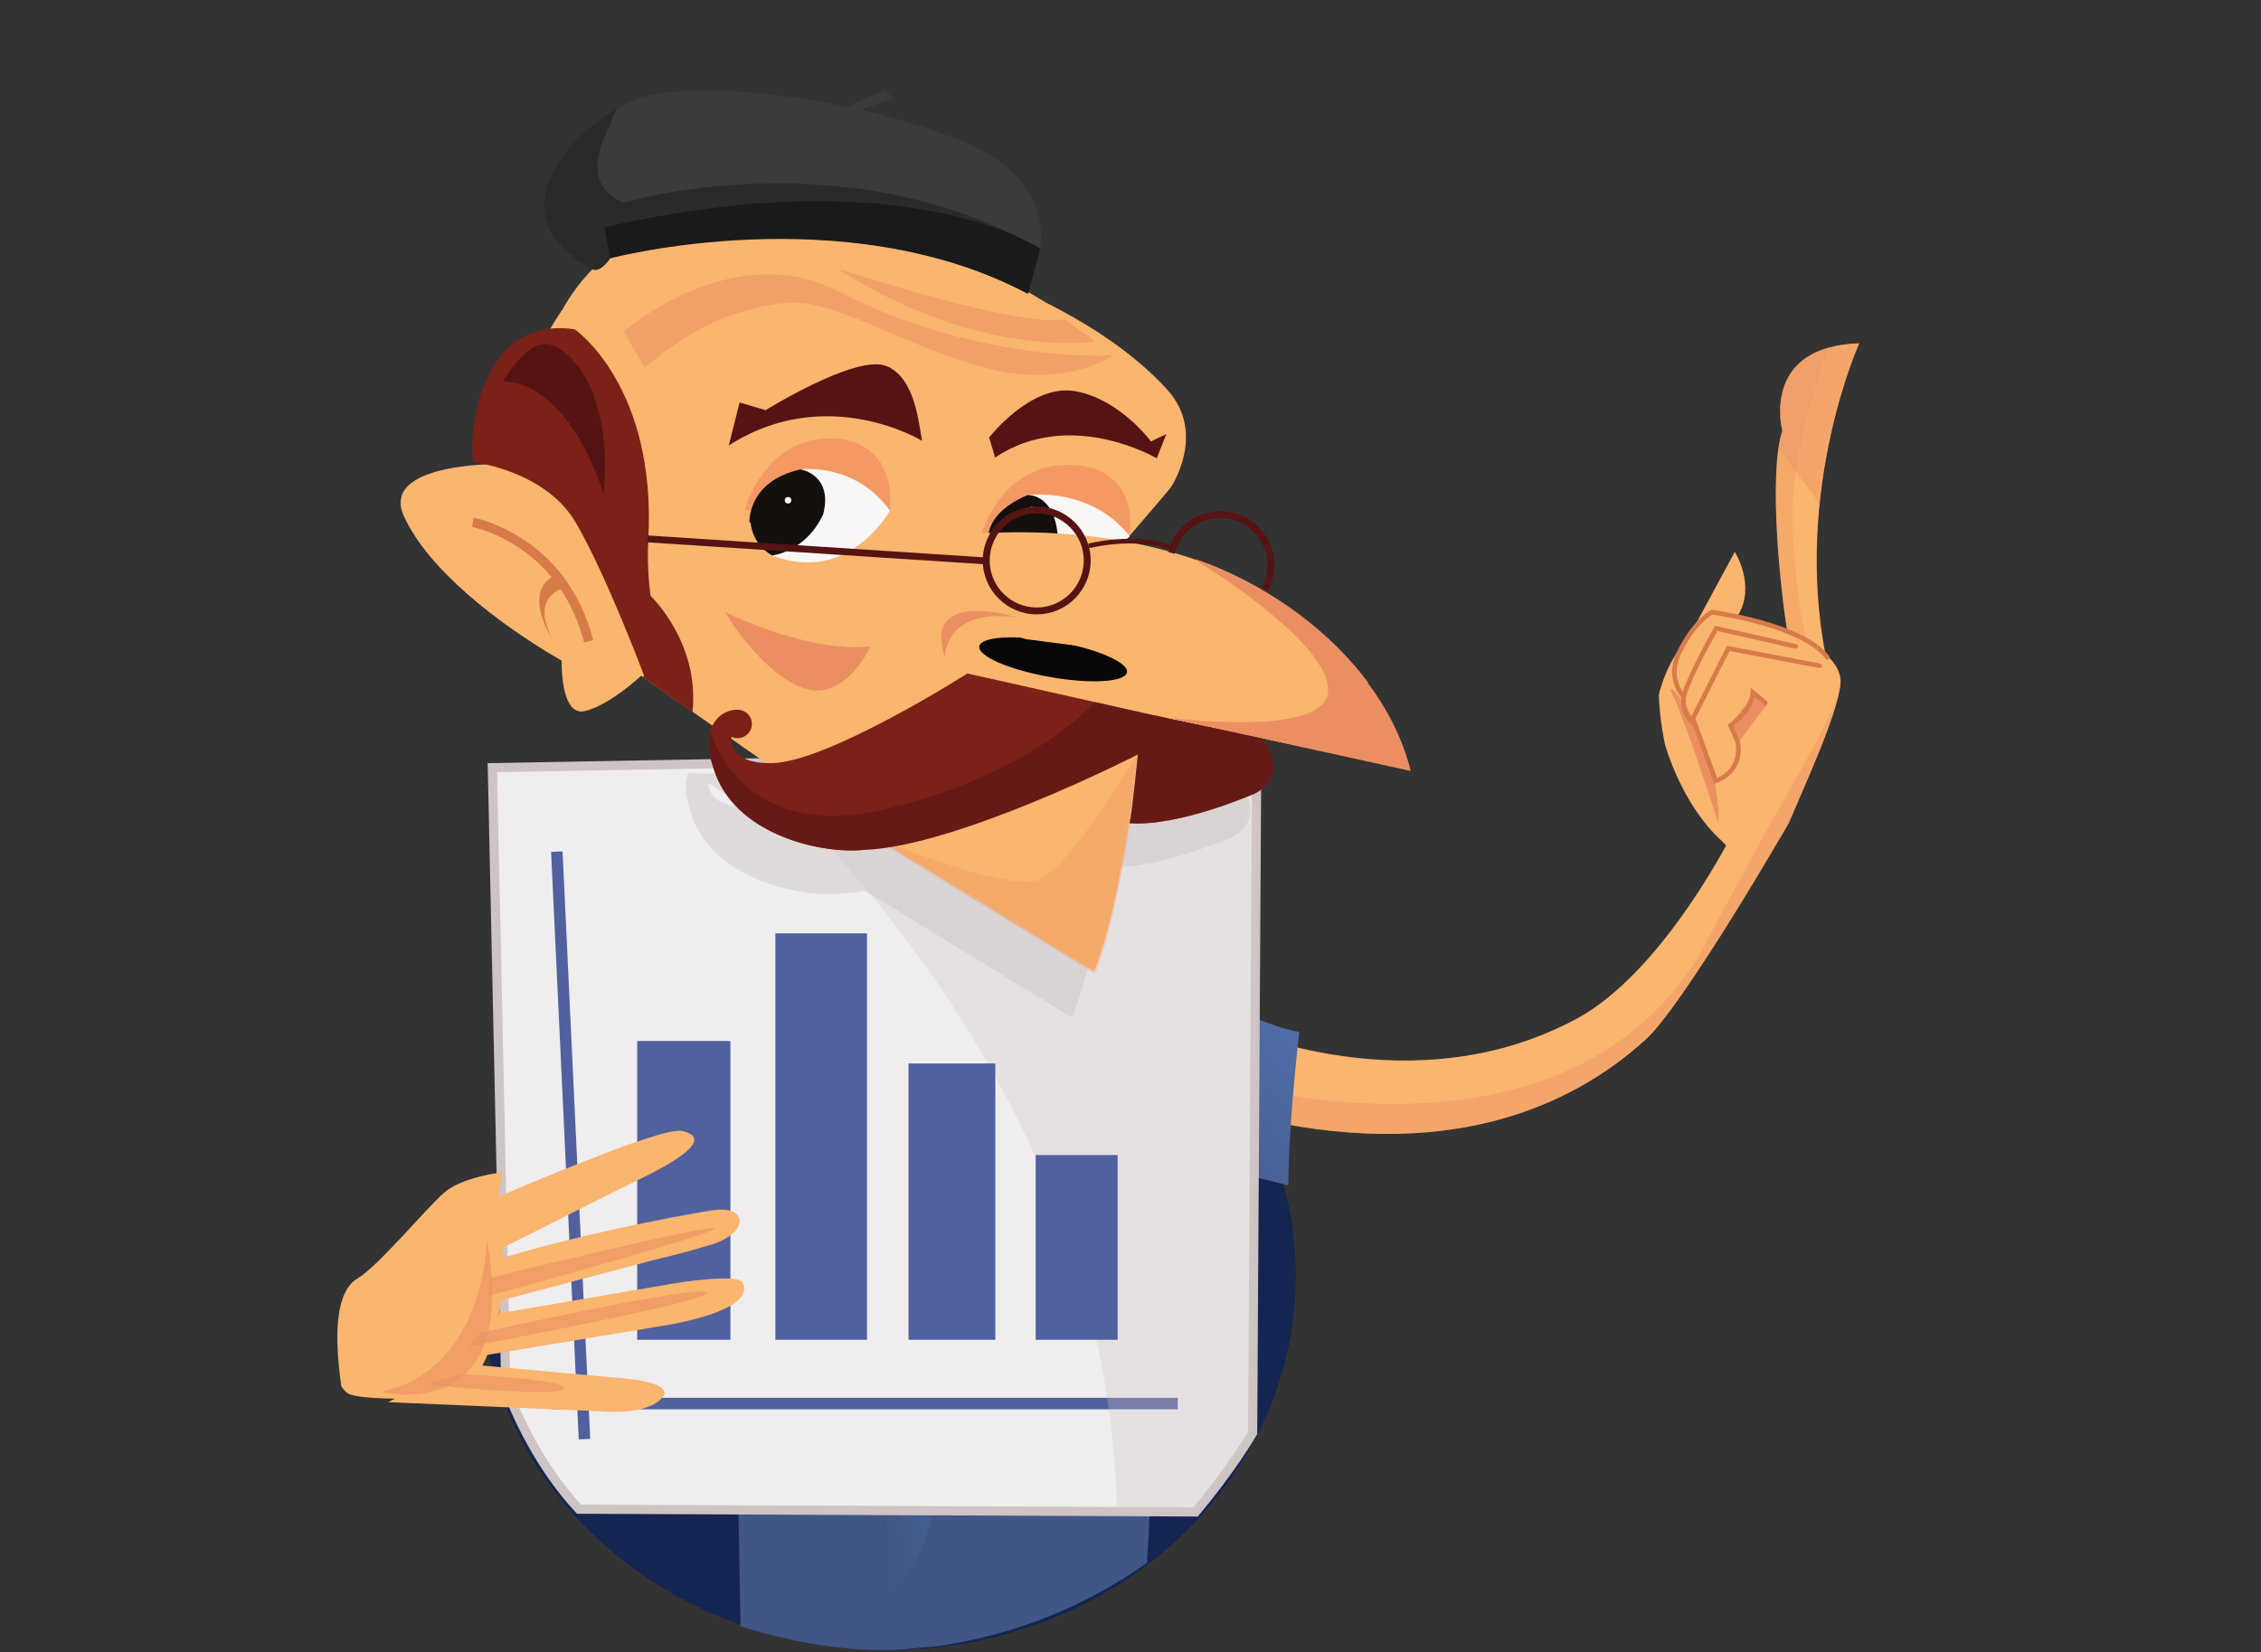 <?xml version="1.0" encoding="utf-8"?>
<!-- Generator: Adobe Illustrator 17.0.0, SVG Export Plug-In . SVG Version: 6.00 Build 0)  -->
<!DOCTYPE svg PUBLIC "-//W3C//DTD SVG 1.1//EN" "http://www.w3.org/Graphics/SVG/1.1/DTD/svg11.dtd">
<svg version="1.1" id="Layer_1" xmlns="http://www.w3.org/2000/svg" xmlns:xlink="http://www.w3.org/1999/xlink" x="0px" y="0px"
	 width="985px" height="720px" viewBox="0 0 985 720" enable-background="new 0 0 985 720" xml:space="preserve">
<rect x="0" y="0" width="985" height="720" fill="#333333" stroke="none"/>
<path fill="#FAB56E" d="M795.196,284.952c-13.75-72.594,14.783-135.35,14.783-135.35c-43.263,1.375-33.512,38.052-33.512,38.052
	c-6.219,19.51-0.717,69.879,2.156,87.61c-15.849-6.725-32.764-8.496-32.764-8.496c-13.653,11.903-20.437,24.329-23.184,36.061
	c0.069,2.741,0.463,11.398,2.708,21.678c0-0.001,7.147,26.334,25.162,42.359c0.484,0.484,0.953,1.019,1.414,1.579
	c-9.011,16.452-33.645,57.487-63.657,74.662c-72.288,40.029-150.735,4.393-150.735,4.393l-27,28
	c10.735,4.334,21.225,7.509,31.443,9.691l0.057,0.809c87.732,21.604,142.285-3.713,174.266-32.502
	c16.332-14.002,62.962-94.892,62.962-94.892c8.788-20.654,20.319-45.718,22.415-59.539
	C802.537,293.605,799.807,288.926,795.196,284.952z"/>
<path fill="#FAB56E" d="M722.932,301.223l32.829-60.759c0,0,9.306,14.577,1.415,27.649c-7.891,13.071-24.751,36.324-24.751,36.324"
	/>
<polygon fill="#EB8F63" points="757.926,322.648 769.809,306.866 764.666,302.089 754.256,315.045 "/>
<path fill="#EB8F63" d="M738.536,315.908c0,0,11.445,24.858,9.96,42.304c0,0-14.111-43.686-19.304-54.274
	C724,293.35,736.359,308.058,738.536,315.908z"/>
<path opacity="0.3" fill="#EB8F63" enable-background="new    " d="M778.622,275.263c-1.79-0.76-3.593-1.453-5.385-2.091
	l3.694,2.747l10.311,3.113c0,0-4.707-13.642-6.35-49.635c-1.267-27.742,10.507-63.178,15.972-77.971
	c-27.99,7.644-20.398,36.226-20.398,36.226C770.246,207.163,775.749,257.531,778.622,275.263z"/>
<path fill="#D77B48" d="M796.885,285.85c-11.27-14.745-49.285-19.863-50.897-20.074l-0.291-0.038l-0.265,0.127
	c-0.315,0.149-7.802,3.812-14.691,17.759c-4.651,9.417-1.228,16.573,1.727,20.422c-0.015,0.133-0.035,0.272-0.042,0.392
	c-0.316,6.195,2.964,10.371,5.115,11.558l9.266,25.464l0.9-0.263c0.131-0.038,13.078-4.005,10.22-18.548l-2.824-6.219
	c2.049-1.49,7.8-6.184,9.242-12.842l4.055,3.403c0.424,0.355,1.053,0.3,1.409-0.123c0.355-0.424,0.3-1.053-0.123-1.409l-6.888-5.78
	l-0.167,1.914c-0.702,7.997-9.242,13.598-9.328,13.654l-0.729,0.47l3.412,7.434c2.037,10.662-5.339,14.718-7.964,15.806
	l-9.422-25.893l14.869-29.4l39.07,7.419c0.535,0.1,1.065-0.253,1.169-0.796c0.102-0.542-0.254-1.066-0.796-1.169l-40.55-7.699
	l-15.699,31.043c-1.198-1.591-2.432-4.21-2.243-7.921c0.235-4.625,9.653-22.335,13.72-29.6l33.921,7.679
	c0.541,0.12,1.074-0.216,1.196-0.754c0.123-0.538-0.215-1.074-0.754-1.196l-35.375-8.009l-0.366,0.648
	c-0.503,0.893-10.986,19.522-13.703,28.206c-2.324-3.608-4.261-9.447-0.528-17.004c5.863-11.873,12.207-15.962,13.51-16.706
	c3.72,0.527,39.002,5.852,49.252,19.262c0.336,0.438,0.961,0.522,1.403,0.187C797.136,286.917,797.221,286.289,796.885,285.85z"/>
<g opacity="0.4">
	<path fill="#EB8F63" d="M774.791,195.387l17.939,24.007c4.19-41.063,17.248-69.793,17.248-69.793
		c-43.263,1.375-33.512,38.052-33.512,38.052C775.762,189.861,775.216,192.481,774.791,195.387z"/>
	<path fill="#EB8F63" d="M800.333,303.833c-2.667,10-29.333,55.333-29.333,55.333l-31.333,58C680.333,513.167,539,472.5,539,472.5
		l-0.337-24.526c-0.714-0.301-1.098-0.474-1.098-0.474l-27,28c10.735,4.334,21.225,7.509,31.443,9.691l0.057,0.809
		c87.732,21.604,142.285-3.713,174.266-32.502c16.332-14.002,62.962-94.892,62.962-94.892c8.788-20.654,20.319-45.718,22.415-59.539
		c0.147-0.97,0.177-1.914,0.109-2.835C801.263,299.585,800.756,302.247,800.333,303.833z"/>
</g>
<ellipse fill="#142551" cx="386.864" cy="555.928" rx="177.707" ry="163.072"/>
<radialGradient id="SVGID_1_" cx="-491.184" cy="297.237" r="562.33" gradientTransform="matrix(1 0 0 1 772 436)" gradientUnits="userSpaceOnUse">
	<stop  offset="0.513" style="stop-color:#405684"/>
	<stop  offset="0.833" style="stop-color:#5A7ABA"/>
</radialGradient>
<path fill="url(#SVGID_1_)" d="M443,389.125c-13.625-8.5-25.355-10.577-25.355-10.577c-15.598-4.099-29.638-5.408-42.164-4.819
	C292.463,371.837,271.8,494.493,271.8,494.493c7.804,15.394,23.35,43.068,39.406,54.54L319,518.621l1,40l2.599,150.007
	c9.082,2.954,43.932,13.301,76.068,9.571c2.836-0.329,5.401-0.53,7.726-0.622c28.76-3.868,61.543-14.09,93.32-36.602l1.173-21.228
	l0.056-1.129l-5.852-161.035l0,0c10.153,5.352,41.369,12.814,66.189,18.919c-0.123-20.978,3.373-54.756,4.71-66.873
	c-14.722-2.073-46.392-18.116-74.229-33.546C491.76,416.083,456.625,397.625,443,389.125z"/>
<path fill="none" stroke="#080B14" stroke-miterlimit="10" d="M539.5,451.5"/>
<radialGradient id="SVGID_2_" cx="-378.463" cy="283.325" r="0" gradientTransform="matrix(1 0 0 1 772 436)" gradientUnits="userSpaceOnUse">
	<stop  offset="0.507" style="stop-color:#0F727E"/>
	<stop  offset="0.833" style="stop-color:#00B4DE"/>
</radialGradient>
<path fill="url(#SVGID_2_)" d="M393.537,719.325"/>
<radialGradient id="SVGID_3_" cx="-456.433" cy="271.302" r="0" gradientTransform="matrix(1 0 0 1 772 436)" gradientUnits="userSpaceOnUse">
	<stop  offset="0.507" style="stop-color:#0F727E"/>
	<stop  offset="0.833" style="stop-color:#00B4DE"/>
</radialGradient>
<path fill="url(#SVGID_3_)" d="M315.567,707.302"/>
<path fill="none" stroke="#263872" stroke-miterlimit="10" d="M739,806.5"/>
<g>
	<g opacity="0.4">
		<polygon fill="#142551" points="385.734,553.765 370.899,576.904 370.223,625.823 399.384,625.94 399.459,575.783 		"/>
		<path fill="#142551" d="M355.837,557.531c0.532-0.023,0.963-0.449,0.97-0.988c0.005-0.38-0.2-0.714-0.508-0.891
			c-0.106-0.061-0.227-0.095-0.353-0.115c0.329-0.163,0.564-0.491,0.57-0.884c0.005-0.38-0.2-0.714-0.507-0.891
			c-0.058-0.033-0.121-0.056-0.185-0.078c0.329-0.163,0.563-0.491,0.569-0.883c0.005-0.38-0.2-0.714-0.507-0.891
			c-0.145-0.083-0.312-0.132-0.491-0.135l-1.117-0.015l-0.088-1.363c-1.052-4.097-4.829-7.057-9.229-6.903l-3.516,0.122
			c-6.056,0.034-7.381,2.856-8.515,6.516l0.04,1.336l-1.672-0.023c-0.559-0.008-1.018,0.439-1.026,0.998
			c-0.006,0.454,0.293,0.828,0.703,0.962c-0.335,0.161-0.574,0.493-0.579,0.89c-0.007,0.514,0.377,0.927,0.872,0.999
			c-0.336,0.161-0.576,0.493-0.582,0.891c-0.007,0.559,0.439,1.018,0.998,1.026l0.713,15.877l3.042,73.54l15.843-8.197l0.077-0.04
			l0.019,0.48l7.404-3.603l-0.037-0.724l0.281-0.489L355.837,557.531z"/>
	</g>
	<g>
		<g>
			<path fill="#F2CA79" d="M373.921,581.895c0.061-0.124-1.022-4.991-1.022-4.991l14.835-23.139l13.725,22.018l-22.382,6.837
				L373.921,581.895z"/>
			<polygon opacity="0.09" fill="#881A22" enable-background="new    " points="387.693,554.055 392.005,572.006 394.515,577.41 
				396.712,577.718 401.459,575.783 387.734,553.765 			"/>
			<path opacity="0.21" fill="#881A22" enable-background="new    " d="M380.569,573.836l7.165-20.071l-14.835,23.139
				c0,0,1.697,2.08,1.913,2.11c0.217,0.03,2.247,0.051,2.822-0.267c0.575-0.317,1.834-2.04,1.989-2.195
				C379.776,576.398,380.569,573.836,380.569,573.836z"/>
			
				<linearGradient id="SVGID_4_" gradientUnits="userSpaceOnUse" x1="27.037" y1="891.623" x2="68.695" y2="891.623" gradientTransform="matrix(0.956 0.294 0.294 -0.956 79.171 1438.579)">
				<stop  offset="0" style="stop-color:#F48220"/>
				<stop  offset="1" style="stop-color:#F05F22"/>
			</linearGradient>
			<path fill="url(#SVGID_4_)" d="M392.005,572.006c-0.698,1.081-2.634,4.371-5.474,4.767c-2.842,0.396-5.885-3.083-5.885-3.083
				s-1.359,2.727-3.894,4.094s-3.854-0.88-3.854-0.88l-0.676,48.919l29.161,0.117l0.076-50.157
				C395.242,577.433,392.005,572.006,392.005,572.006z"/>
		</g>
		<path fill="#0F1810" d="M390.471,558.157l-2.737-4.392l-2.863,4.474C386.303,558.02,388.435,557.829,390.471,558.157z"/>
	</g>
	<g>
		
			<linearGradient id="SVGID_5_" gradientUnits="userSpaceOnUse" x1="6921.212" y1="-736.983" x2="6944.729" y2="-736.983" gradientTransform="matrix(-0.867 -0.499 -0.499 0.867 5987.02 4650.911)">
			<stop  offset="0.011" style="stop-color:#6B281C"/>
			<stop  offset="1" style="stop-color:#AF1F23"/>
		</linearGradient>
		<path fill="url(#SVGID_5_)" d="M334.93,550.132l0.206,6.894l6.598,3.041l2.313,0.748l12.666-2.327l-0.524-8.091
			c-1.052-4.097-4.829-7.057-9.229-6.903l-3.516,0.122C337.389,543.65,336.064,546.473,334.93,550.132z"/>
		<polyline fill="#FFC519" points="361.027,634.055 357.795,556.53 333.699,556.199 337.439,646.628 353.282,638.432 
			360.724,634.582 		"/>
		<path fill="#FFC519" d="M354.357,639.556"/>
		<polygon fill="#FDBE1C" points="353.379,638.871 360.783,635.268 356.713,555.906 350.08,557.691 		"/>
		<polygon fill="#F49720" points="345.728,641.239 353.133,637.635 349.992,555.049 342.909,556.02 		"/>
		<polygon fill="#E47E26" points="337.647,645.46 345.051,641.856 342.164,557.313 333.684,557.211 		"/>
		<g>
			<line fill="none" x1="357.505" y1="554.64" x2="333.408" y2="554.309"/>
			<path fill="#B97B2B" d="M358.009,553.763c0.307,0.177,0.513,0.511,0.507,0.891c-0.008,0.558-0.467,1.005-1.026,0.998
				l-24.097-0.331c-0.559-0.008-1.006-0.467-0.998-1.026c0.008-0.558,0.467-1.005,1.026-0.998l24.097,0.331
				C357.697,553.631,357.865,553.679,358.009,553.763L358.009,553.763z"/>
		</g>
		<g>
			<line fill="none" x1="357.381" y1="552.788" x2="333.284" y2="552.457"/>
			<path fill="#B97B2B" d="M357.886,551.911c0.307,0.177,0.513,0.511,0.507,0.891c-0.008,0.558-0.467,1.005-1.026,0.998
				l-24.097-0.331c-0.559-0.008-1.006-0.467-0.998-1.026c0.008-0.558,0.467-1.005,1.026-0.998l24.097,0.331
				C357.574,551.779,357.741,551.827,357.886,551.911L357.886,551.911z"/>
		</g>
		<g>
			<line fill="none" x1="357.795" y1="556.53" x2="333.699" y2="556.199"/>
			<path fill="#B97B2B" d="M358.299,555.652c0.308,0.178,0.513,0.511,0.508,0.891c-0.008,0.559-0.467,1.006-1.026,0.998
				l-24.097-0.331c-0.559-0.008-1.005-0.467-0.998-1.026c0.008-0.559,0.467-1.005,1.026-0.998l24.097,0.331
				C357.988,555.52,358.155,555.569,358.299,555.652L358.299,555.652z"/>
		</g>
	</g>
	
		<radialGradient id="SVGID_6_" cx="-191.975" cy="309.838" r="187.02" gradientTransform="matrix(1 0 0 -1 482.5 993)" gradientUnits="userSpaceOnUse">
		<stop  offset="0.513" style="stop-color:#405684"/>
		<stop  offset="1" style="stop-color:#5A7ABA"/>
	</radialGradient>
	<path fill="url(#SVGID_6_)" d="M331.525,622.178c0,0,66,3,74,0s6,78-37,80S329.525,644.178,331.525,622.178z"/>
</g>
<path fill="#EFEDED" d="M545.707,624.349L547.5,328.5l-333,6l5.848,269.824c4.204,11.244,14.283,34.316,31.878,53.274l268.637,1.211
	C525.345,653.465,537.024,639.083,545.707,624.349z"/>
<path fill="#CEC4C4" d="M212.457,332.536l5.892,271.833l0.007,0.339l0.119,0.317c4.476,11.974,14.623,34.903,32.286,53.934
	l0.59,0.635l269.504,1.215l0.938,0.004l0.604-0.719c4.621-5.512,16.313-19.93,25.034-34.73l0.272-0.464l1.797-296.388l0.012-2.048
	L212.457,332.536z M253.106,655.602c-16.711-18.266-26.423-40.116-30.766-51.661l-5.797-267.477l328.945-5.928l-1.777,293.259
	c-8.244,13.881-19.146,27.444-23.779,33.01L253.106,655.602z"/>
<polygon fill="#51609E" points="513.09,609.078 256.282,609.078 245.077,370.974 240.083,371.208 251.277,609.078 240.603,609.078 
	240.603,614.078 251.512,614.078 252.129,627.193 257.123,626.959 256.517,614.078 513.09,614.078 "/>
<path fill="#EB8F63" d="M725.068,526.811c-0.054-0.09-0.085-0.142-0.085-0.142l-0.038,0.205L725.068,526.811z"/>
<path opacity="0.3" fill="#CEC6C6" enable-background="new    " d="M325.311,332.503C385.07,388,483.324,502.635,486.602,658.656
	l34.26,0.154c4.482-5.345,16.162-19.728,24.844-34.461L547.5,328.5L325.311,332.503z"/>
<rect x="277.6" y="453.6" fill="#51609E" width="40.6" height="130.2"/>
<rect x="337.8" y="406.7" fill="#51609E" width="39.9" height="177.1"/>
<rect x="395.8" y="463.4" fill="#51609E" width="37.8" height="120.4"/>
<rect x="451.2" y="503.3" fill="#51609E" width="35.7" height="80.5"/>
<g>
	<path fill="#FAB56E" d="M148.679,603.993c0.439,0.687,0.886,1.298,1.339,1.809c0.425,0.479,0.855,0.877,1.288,1.183
		c2.425,1.719,11.201,2.327,20.771,2.444l-3.047,1.539l95.6,4.119c0,0,17.65,1.465,23.983-6.202
		c6.036-7.306-21.333-8.667-21.333-8.667l-57.112-5.192c0.773-1.481,1.486-3.035,2.141-4.644l79.892-13.272
		c22.419-4.233,35.205-10.642,31.33-18.267c-2.102-4.135-29.104,0.255-29.104,0.255l-77.032,13.173
		c0.366-1.944,0.678-3.828,0.942-5.618l67.796-17.975l-0.02,0.041c0,0,11.151-2.533,20.743-5.536l1.247-0.331
		c13.511-3.634,16.177-10.718,12.594-14.051c-1.423-1.323-5.166-2.333-11.093-1.319c0,0-46.223,7.35-90.386,20.531
		c-0.003-1.785-0.035-3.296-0.072-4.455c12.894-6.149,39.562-20.091,58.662-29.291c37.473-18.049,21.91-20.8,18.973-21.549
		c-4.241-0.376-12.599,2.533-23.75,6.25c0,0-29.61,10.961-56.134,22.679l2.056-10.861c0,0-17.506,1.932-25.506,8.932
		s-28.667,32-37.667,37.333C146.867,562.333,145.149,579.064,148.679,603.993z"/>
	<path opacity="0.6" fill="#EB8F63" enable-background="new    " d="M166.113,606.385c45.333-9.333,46-66,46-66
		C226.78,622.385,166.113,606.385,166.113,606.385z"/>
	<path opacity="0.6" fill="#EB8F63" enable-background="new    " d="M212.78,564.718c0,0,100.5-27.5,98.5-29.5s-97.5,21.5-97.5,21.5
		"/>
	<path opacity="0.6" fill="#EB8F63" enable-background="new    " d="M204.28,586.718c0,0,105-19.5,103.5-23.5s-98.5,17.5-98.5,17.5"
		/>
	<path opacity="0.6" fill="#EB8F63" enable-background="new    " d="M185.78,603.218c0,0,55,6,59.5,2s-44.5-6.5-44.5-6.5"/>
</g>
<g opacity="0.3">
	<path fill="#BCB3B3" d="M542.155,343.929c-0.093-0.177-0.182-0.331-0.273-0.496l-242.12-6.606c-0.083,0.25-0.171,0.494-0.244,0.756
		c-0.066,0.236-0.129,0.475-0.185,0.721c-0.036,0.154-0.066,0.314-0.098,0.472c-0.039,0.193-0.075,0.388-0.108,0.587
		c-0.028,0.165-0.055,0.331-0.078,0.501c-0.033,0.235-0.059,0.477-0.084,0.72c-0.02,0.195-0.038,0.39-0.053,0.59
		c-0.022,0.303-0.039,0.611-0.048,0.927c-0.005,0.174-0.005,0.352-0.007,0.53c-0.002,0.248,0,0.5,0.006,0.756
		c0.004,0.184,0.009,0.368,0.017,0.556c0.014,0.315,0.036,0.637,0.063,0.963c0.015,0.185,0.03,0.369,0.048,0.558
		c0.038,0.383,0.084,0.774,0.139,1.173c0.026,0.189,0.057,0.383,0.087,0.576c0.049,0.314,0.103,0.632,0.162,0.956
		c0.037,0.199,0.073,0.397,0.113,0.599c0.084,0.417,0.177,0.842,0.279,1.275c0.036,0.154,0.072,0.308,0.111,0.465
		c0.117,0.473,0.245,0.957,0.384,1.448c0.058,0.206,0.121,0.416,0.183,0.625c0.114,0.384,0.234,0.773,0.362,1.168
		c0.069,0.214,0.137,0.427,0.21,0.644c0.177,0.528,0.366,1.064,0.567,1.612c0.025,0.068,0.045,0.132,0.071,0.2
		c9.229,24.772,40.732,33.52,59.744,33.39c1.967-0.013,3.8-0.122,5.461-0.317c3.168-0.126,6.562-0.484,10.127-1.036l89.988,55.162
		c6.894-16.626,12.102-44.493,15.337-65.668c1.302,0.085,2.638,0.118,4.005,0.097c21.7-0.332,50.539-13.166,50.539-13.166
		c10.119-5.432,8.378-14.046,5.985-19.326C542.619,344.838,542.385,344.365,542.155,343.929z M308.597,340.931l15.128,10.561
		C311.403,350.995,308.706,345.461,308.597,340.931z"/>
</g>
<g>
	<path fill="#FAB56E" d="M446.22,301.189c42.55,6.684,167.301,34.215,167.301,34.215c-20.709-67.111-86.887-91.186-123.516-99.507
		c3.566-4.129,16.078-18.633,20.011-23.441c-0.002,0.002,15.827-23.342-1.342-42.465c-14.47-16.116-34.479-28.814-53.171-38.22
		c-91.231-56.033-154.09-38.615-154.09-38.615c-33.947,7.988-50.16,30.435-56.308,41.592c-18.486,26.73-28.751,67.476-28.751,67.476
		s-50.853-0.38-40.413,22.66s40.68,46.8,68.76,63c0,0-0.72,24.48,10.08,21.96c10.8-2.52,24.501-15.361,24.501-15.361l92.089,64.292
		l105.17,64.469c11.389-27.468,18.18-85.627,19.069-93.581c0.833-3.082,1.46-5.414,1.451-5.419l-50.4-14.22
		C446.66,310.024,446.142,306.565,446.22,301.189z"/>
	<path fill="#7C2117" d="M525.12,184.45"/>
	<path fill="#551413" d="M433.51,199.348l-2.597-8.722c0,0,18.33-23.707,37.693-20.141c19.363,3.567,32.815,21.861,32.815,21.861
		l6.637-3.153l-4.122,10.513C503.933,199.707,466.309,177.462,433.51,199.348z"/>
	
		<ellipse transform="matrix(0.985 0.174 -0.174 0.985 56.8 -75.295)" fill="#070707" cx="458.827" cy="287.054" rx="32.662" ry="7.83"/>
	<path fill="#EB8F63" d="M315.96,266.771c4.479,8.398,23.979,34.59,40.521,34.073c11.261-0.352,18.849-11.479,22.772-19.19
		C356.184,284.32,326.827,271.88,315.96,266.771z"/>
	<g>
		<path fill="#7C2117" d="M320.251,310.971"/>
		<path fill="#7C2117" d="M323.728,309.041c0.043-0.001,0.084-0.006,0.127-0.006C323.855,309.034,323.803,309.037,323.728,309.041z"
			/>
	</g>
	<path fill="#7C2117" d="M294.47,324.154"/>
	<path fill="#7C2117" d="M315.711,318.529"/>
	<path fill="#D77B48" d="M244.212,256.702c4.218,6.26,7.854,13.908,10.263,23.257l3.965-1.017
		c-11.789-45.773-51.706-53.281-52.108-53.352l-0.706,4.034c0.269,0.048,19.67,3.701,34.682,21.847
		c-12.417,7.976,0.46,27.297,0.46,27.297C232.465,263.264,240.784,258.098,244.212,256.702z"/>
	<path opacity="0.3" fill="#EB8F63" enable-background="new    " d="M452.5,383.364c-13.455,5.382-67.762-16.891-74.833-19.839
		l99.313,60.879c11.389-27.468,18.18-85.627,19.069-93.581c0.833-3.082,1.46-5.414,1.451-5.419
		C497.5,325.404,466.901,377.604,452.5,383.364z"/>
	<path fill="#7C2117" d="M550.161,321.724l-20.679-4.344h-0.001l-18.589-3.905l-7.261-1.65l-0.182,0.031l-81.988-18.391
		c0,0-60.84,38.7-85.14,39.06c-15.474,0.229-17.951-6.546-17.713-11.499c0.824,0.404,1.748,0.637,2.728,0.637
		c3.43,0,6.21-2.78,6.21-6.21c0-3.153-2.35-5.758-5.395-6.157l-0.247-0.03c-6.239-0.591-18.61,5.482-10.244,27.939
		c10.184,27.335,47.488,35.158,65.204,33.073c40.745-1.622,118.846-41.533,118.846-41.533s-2.377,24.658-3.622,29.98
		c21.961,1.544,54.772-13.058,54.772-13.058C562.281,337.389,550.161,321.724,550.161,321.724z"/>
	<path opacity="0.53" fill="#551413" enable-background="new    " d="M550.161,321.724l-20.679-4.344h-0.001l-18.589-3.905
		l-7.261-1.65l-0.182,0.031l-26.383-5.918c-5.79,6.167-33.35,32.695-90.615,46.477c-62.344,15.004-75.859-30.213-76.882-34.028
		c-1.263,4.323-1.034,10.426,2.092,18.818c10.184,27.335,47.488,35.158,65.204,33.073c40.745-1.622,118.846-41.533,118.846-41.533
		s-2.377,24.658-3.622,29.98c21.961,1.544,54.772-13.058,54.772-13.058C562.281,337.389,550.161,321.724,550.161,321.724z"/>
	<path fill="#7C2117" d="M283.419,259.636c0,0-1.717-11.313-0.995-24.456c3.691-67.227-32.08-91.691-32.08-91.691
		c-42.531-6.233-45.857,48.113-44.353,56.006c0.102,0.537,0.424,1.201,0.921,1.966c5.221,0.784,32.103,5.763,44.101,26.516
		c13.32,23.04,29.52,66.24,29.52,66.24s-0.137,0.33-0.369,0.888l21.519,15.132C304.922,279.996,283.419,259.636,283.419,259.636z"/>
	<path fill="#551413" d="M219.035,166.158c0,0,10.025-17.124,19.212-16.288s29.233,20.045,24.64,65.569
		C262.887,215.438,249.522,167.41,219.035,166.158z"/>
	<path opacity="0.5" fill="#EB8F63" enable-background="new    " d="M280.892,160.116l-9.18-15.66c0,0,47.52-41.58,93.96-17.28
		s98.82,29.16,119.34,27.54c0,0-21.06,15.66-58.32,4.86s-64.8-30.24-85.32-27.54C320.853,134.736,303.573,141.216,280.892,160.116z"
		/>
	<path opacity="0.5" fill="#EB8F63" enable-background="new    " d="M364.592,116.916c0,0,79.92,26.46,99.36,22.14l12.96,9.72
		C476.913,148.776,426.693,156.876,364.592,116.916z"/>
	<path fill="#3B3B3B" d="M451.313,116.071c0,0,15.333-36-34-55.333S299.979,34.071,276.646,43.404s-64.666,48.667-19.333,73.333
		c0,0,3,3.667,8.5-4.167s90.833-39.167,182.833,4.833"/>
	<path opacity="0.5" fill="#1A1A18" enable-background="new    " d="M271.313,88.404c-18.892-9.677-9.38-25.469-2.527-41.096
		c-23.227,13.565-52.026,47.364-11.473,69.429c0,0,3,3.667,8.5-4.167s90.833-39.167,182.833,4.833l2.667-1.332
		c0,0,1.265-2.977,1.899-7.673C366.646,59.404,271.313,88.404,271.313,88.404z"/>
	<path fill="#1A1A1A" d="M263.313,99.071l2.5,13.5c0,0,102-27,182,15.5l5.399-19.673C453.211,108.398,395.313,68.737,263.313,99.071
		z"/>
	<polyline fill="#3B3B3B" points="365.313,48.071 385.313,39.404 389.313,42.737 370.646,49.404 	"/>
	<g>
		<path fill="#F59964" d="M427.698,232.185c0,0,8.851-30.856,39.491-29.589c0,0,27.745-0.792,25.022,29.751L427.698,232.185z"/>
		<path fill="#F9F7F5" d="M447.637,215.734c0,0,27.678-3.825,44.511,18.008c0,0-23.169,21.466-61.553,1.921"/>
		<path fill="#13100E" d="M447.637,215.734c0,0,11.726-0.957,13.219,18.144l-30.261,1.785
			C430.595,235.663,428.197,224.028,447.637,215.734z"/>
		<circle fill="#F9F7F5" cx="449.451" cy="222.214" r="1.426"/>
	</g>
	<g>
		<path fill="#551413" d="M317.507,194.088l4.677-18.709l11.361,3.342c0,0,38.755-24.055,52.12-19.378
			c13.365,4.675,14.701,26.728,16.038,32.74C401.703,192.083,360.272,166.691,317.507,194.088z"/>
		<path fill="#F59964" d="M324.358,222.323c0,0,8.686-32.575,38.756-31.24c0,0,27.229-0.833,24.558,31.407L324.358,222.323z"/>
		<path fill="#F9F7F5" d="M348.781,204.532c0,0,23.747-3.212,38.89,17.958c0,0-17.711,32.539-51.284,19.542"/>
		<path fill="#13100E" d="M348.781,204.532c-23.328,5.184-22.291,23.155-22.291,23.155l0.469-0.051
			c0.416,3.715,2.212,10.272,9.428,14.396c0,0,14.534-1.502,22.218-17.874C363.073,206.806,348.781,204.532,348.781,204.532z"/>
		<circle fill="#F9F7F5" cx="343.315" cy="217.984" r="1.426"/>
	</g>
	<path fill="#FAB56E" d="M419.66,233.164c0,0,105.84-13.68,161.28,49.68l-22.32,10.08l-111.6-14.4c0,0-31.68-9.36-34.56-10.08"/>
	<g>
		<path fill="#EB8F63" d="M509.253,312.807L614.6,335.944c-3.751-14.762-10.544-27.539-18.819-38.489l0.279-0.031
			c-30.24-40.32-75.42-53.82-75.42-53.82s0.583,0.472,1.617,1.331c10.662,6.669,57.299,36.975,56.343,56.269
			C577.75,318.359,529.894,315.191,509.253,312.807z"/>
		<path fill="#EB8F63" d="M499.041,310.564l0.627,0.138c-0.005-0.019-0.009-0.039-0.014-0.058
			C499.26,310.594,499.041,310.564,499.041,310.564z"/>
	</g>
	<path fill="#EB8F63" d="M411.56,286.264c0,0,0-21.6,31.32-17.28C442.88,268.984,401.841,256.024,411.56,286.264z"/>
	<g>
		<path fill="#551413" d="M451.646,267.708c-12.958,0-23.5-10.542-23.5-23.5s10.542-23.5,23.5-23.5s23.5,10.542,23.5,23.5
			S464.603,267.708,451.646,267.708z M451.646,223.708c-11.304,0-20.5,9.196-20.5,20.5s9.196,20.5,20.5,20.5
			c11.303,0,20.5-9.196,20.5-20.5S462.949,223.708,451.646,223.708z"/>
	</g>
	<g>
		
			<rect x="281.806" y="238.199" transform="matrix(0.998 0.065 -0.065 0.998 16.411 -22.723)" fill="#551413" width="148.023" height="3"/>
	</g>
	<path fill="#551413" d="M511.753,241.351c2.19-8.962,10.265-15.643,19.892-15.643c11.303,0,20.5,9.196,20.5,20.5
		c0,3.485-0.879,6.767-2.42,9.643c0.866,0.574,1.691,1.16,2.457,1.762c1.885-3.38,2.963-7.268,2.963-11.405
		c0-12.958-10.542-23.5-23.5-23.5c-10.986,0-20.211,7.587-22.771,17.79L511.753,241.351z"/>
	<g>
		<path fill="#551413" d="M509.542,239.441c-15.636-5.542-34.785-0.649-34.976-0.599l-0.506-1.935
			c0.808-0.212,19.942-5.099,36.149,0.648L509.542,239.441z"/>
	</g>
</g>
</svg>
